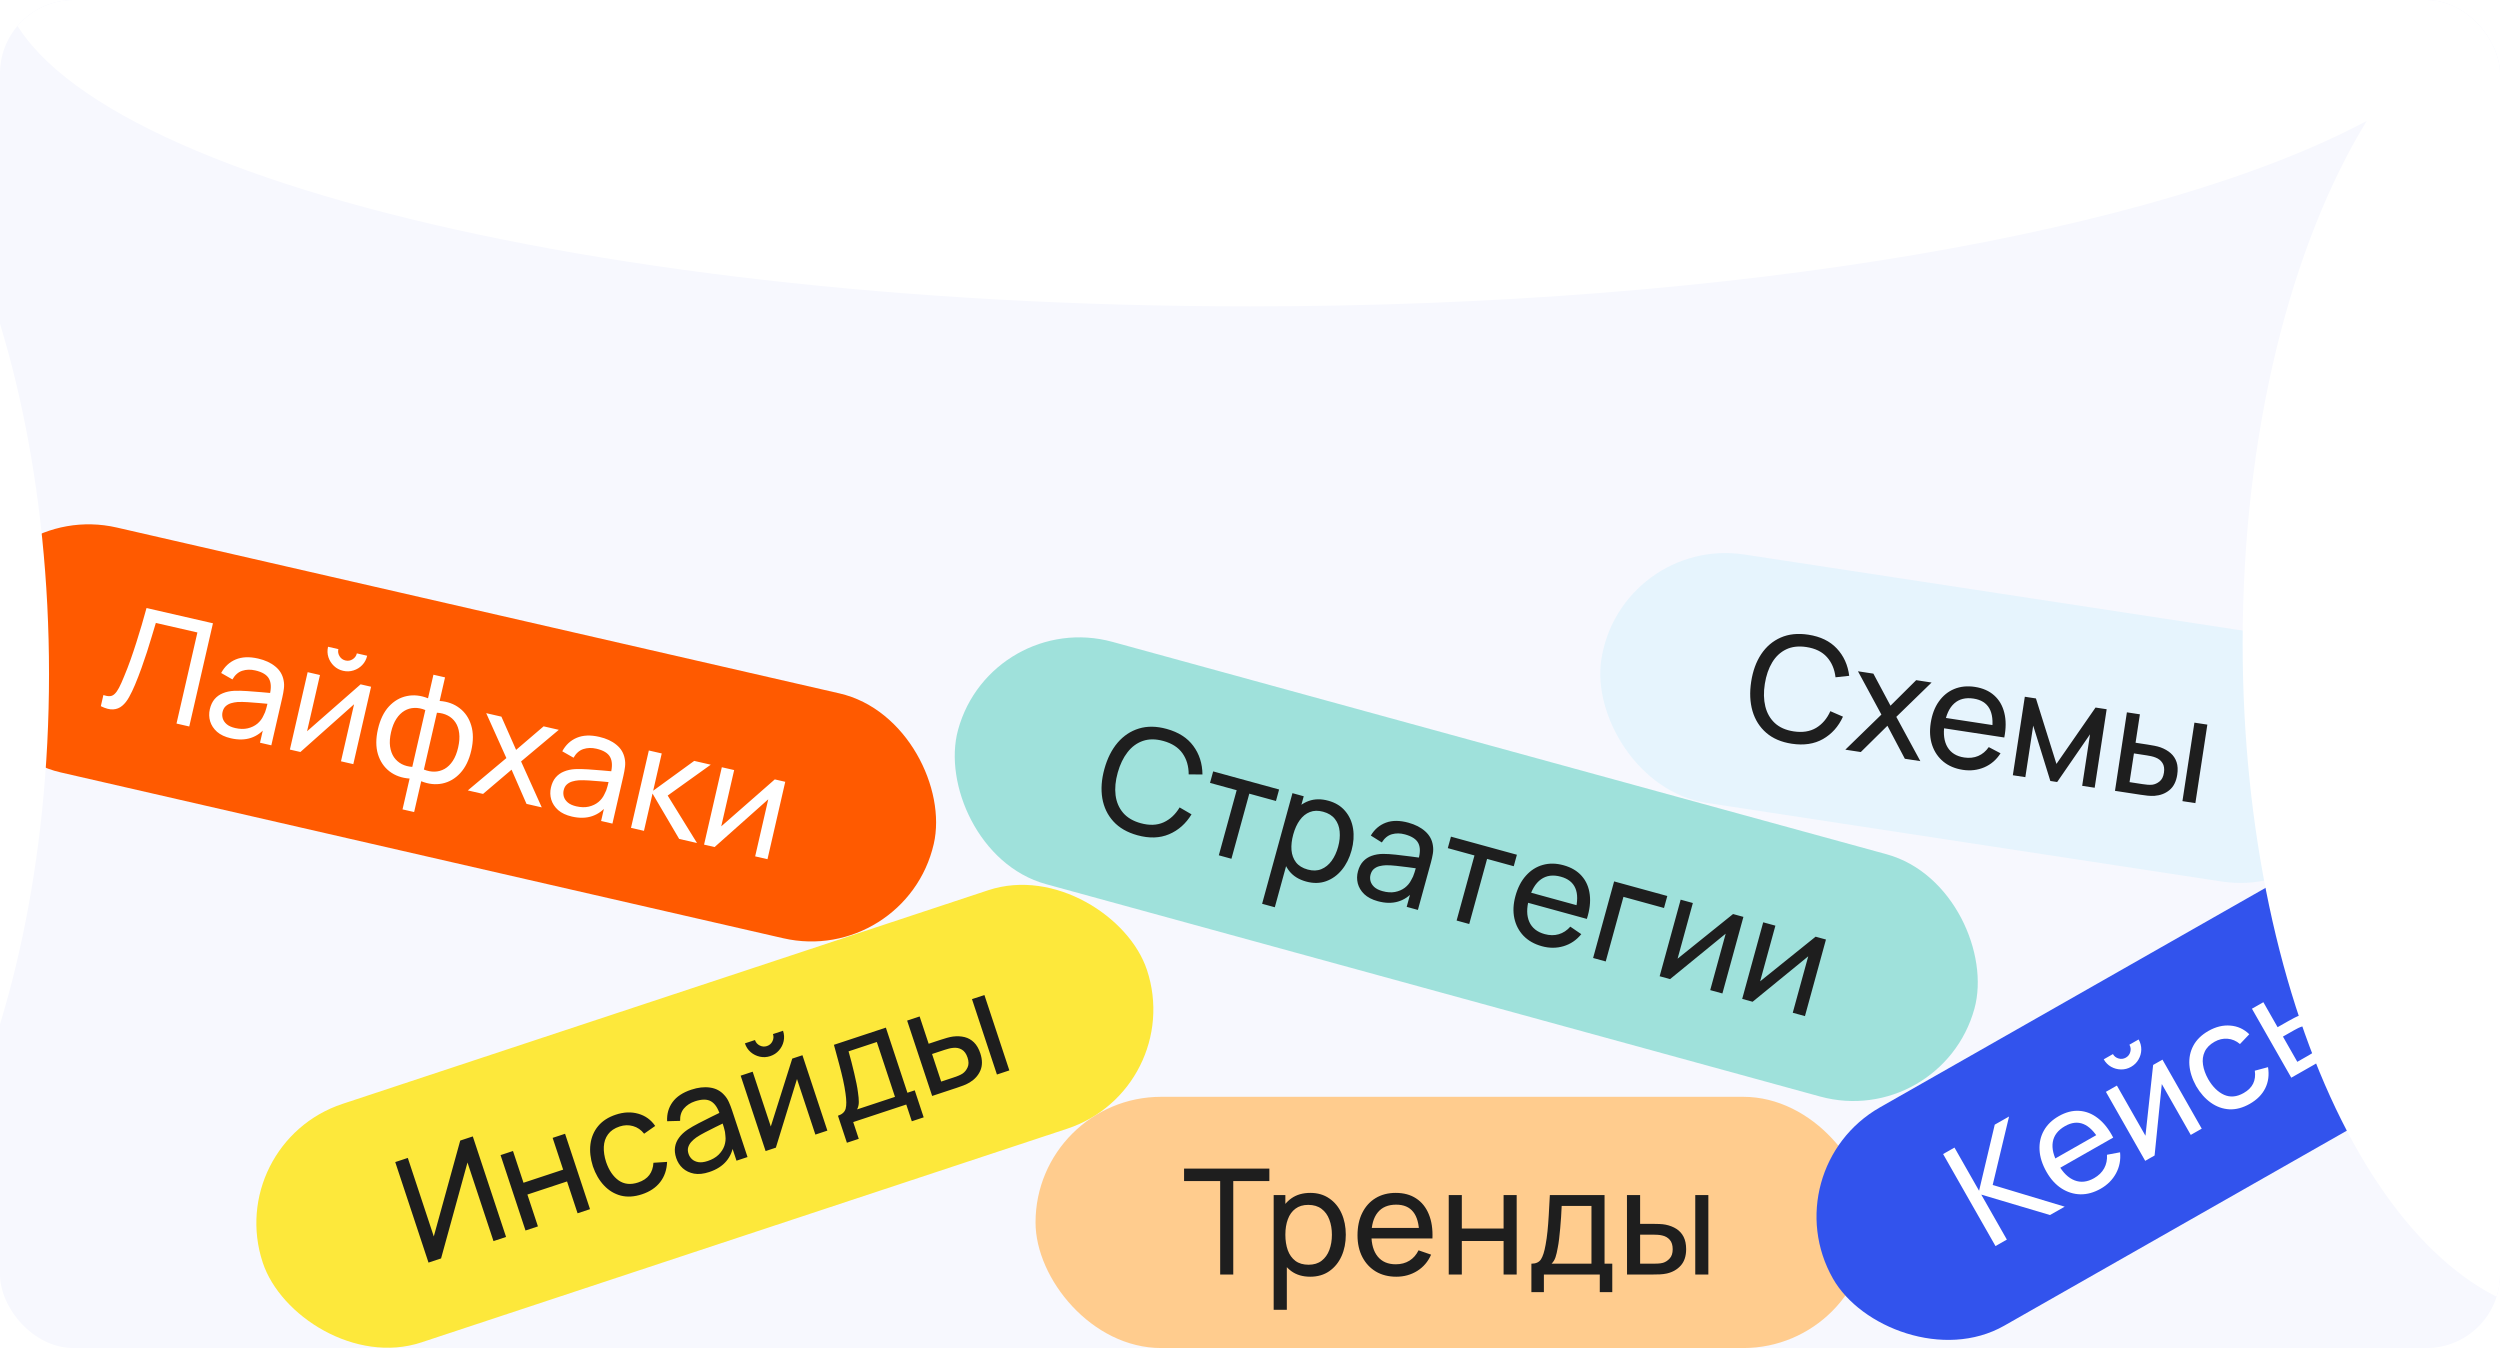 <svg width="408" height="220" viewBox="0 0 408 220" fill="none" xmlns="http://www.w3.org/2000/svg">
<g clip-path="url(#clip0_3152_7538)">
<rect width="408" height="220" rx="8" fill="#F7F8FE"/>
<rect x="-0.918" y="81.508" width="162" height="41" rx="20.5" transform="rotate(12.926 -0.918 81.508)" fill="#FF5A00"/>
<path d="M16.454 115.249L16.871 113.436C17.275 113.57 17.622 113.63 17.913 113.614C18.204 113.599 18.465 113.482 18.695 113.264C18.934 113.048 19.176 112.71 19.421 112.249C19.668 111.78 19.945 111.163 20.253 110.396C20.631 109.498 20.984 108.586 21.311 107.659C21.641 106.725 21.954 105.788 22.253 104.847C22.56 103.9 22.851 102.957 23.123 102.018C23.398 101.071 23.66 100.142 23.911 99.231L34.753 101.72L30.887 118.562L28.805 118.084L32.217 103.219L25.434 101.662C25.224 102.36 24.999 103.109 24.758 103.907C24.527 104.7 24.272 105.524 23.994 106.379C23.715 107.234 23.415 108.114 23.093 109.016C22.771 109.919 22.418 110.831 22.034 111.753C21.724 112.494 21.403 113.163 21.069 113.76C20.743 114.358 20.367 114.834 19.941 115.188C19.523 115.543 19.03 115.738 18.465 115.772C17.906 115.808 17.236 115.634 16.454 115.249ZM37.673 120.489C36.73 120.272 35.977 119.919 35.417 119.429C34.866 118.933 34.492 118.363 34.295 117.719C34.106 117.076 34.089 116.416 34.245 115.737C34.397 115.075 34.653 114.53 35.014 114.104C35.384 113.672 35.836 113.349 36.369 113.135C36.904 112.913 37.513 112.782 38.195 112.741C38.833 112.715 39.536 112.729 40.304 112.782C41.081 112.829 41.863 112.889 42.651 112.963C43.438 113.037 44.174 113.104 44.858 113.162L44.01 113.423C44.291 112.306 44.256 111.423 43.904 110.776C43.559 110.131 42.81 109.676 41.656 109.411C40.892 109.235 40.181 109.257 39.523 109.475C38.876 109.688 38.345 110.157 37.932 110.883L36.093 109.833C36.651 108.796 37.439 108.061 38.457 107.63C39.475 107.199 40.698 107.147 42.125 107.475C43.271 107.738 44.206 108.17 44.93 108.771C45.663 109.366 46.115 110.118 46.284 111.027C46.374 111.458 46.389 111.909 46.33 112.38C46.273 112.843 46.188 113.324 46.073 113.823L44.28 121.636L42.432 121.211L43.127 118.182L43.495 118.562C42.785 119.475 41.941 120.093 40.964 120.419C39.994 120.746 38.897 120.77 37.673 120.489ZM38.389 118.818C39.137 118.99 39.815 119.006 40.422 118.866C41.038 118.72 41.564 118.468 41.999 118.108C42.436 117.741 42.766 117.307 42.987 116.808C43.193 116.445 43.355 116.027 43.472 115.553C43.599 115.073 43.691 114.704 43.751 114.447L44.403 114.929C43.703 114.867 43.016 114.804 42.341 114.739C41.667 114.675 41.025 114.626 40.417 114.593C39.811 114.552 39.259 114.545 38.761 114.57C38.392 114.6 38.037 114.666 37.693 114.768C37.358 114.872 37.065 115.038 36.815 115.268C36.575 115.492 36.409 115.803 36.318 116.201C36.239 116.544 36.25 116.891 36.35 117.242C36.457 117.595 36.672 117.911 36.994 118.19C37.323 118.471 37.788 118.681 38.389 118.818ZM55.997 109.477C55.412 109.342 54.911 109.075 54.494 108.676C54.077 108.277 53.778 107.806 53.599 107.264C53.421 106.714 53.401 106.143 53.536 105.551L55.221 105.937C55.126 106.351 55.193 106.739 55.421 107.104C55.649 107.468 55.97 107.697 56.383 107.792C56.804 107.889 57.193 107.822 57.55 107.592C57.914 107.364 58.144 107.043 58.238 106.63L59.922 107.016C59.786 107.609 59.519 108.114 59.119 108.531C58.73 108.942 58.256 109.236 57.698 109.412C57.149 109.589 56.581 109.611 55.997 109.477ZM60.559 112.075L57.66 124.707L55.648 124.245L57.785 114.935L49.028 122.725L47.309 122.331L50.208 109.699L52.22 110.161L50.113 119.342L58.851 111.683L60.559 112.075ZM65.692 132.091L66.847 127.061C65.57 126.973 64.478 126.583 63.57 125.891C62.671 125.192 62.041 124.255 61.678 123.08C61.325 121.899 61.326 120.537 61.681 118.993C62.037 117.442 62.631 116.211 63.463 115.302C64.304 114.395 65.279 113.827 66.391 113.598C67.512 113.363 68.666 113.484 69.853 113.962L70.736 110.114L72.631 110.549L71.748 114.397C73.025 114.485 74.112 114.878 75.011 115.576C75.919 116.269 76.549 117.206 76.902 118.387C77.263 119.569 77.265 120.937 76.909 122.488C76.554 124.032 75.957 125.258 75.117 126.165C74.286 127.066 73.311 127.634 72.189 127.869C71.078 128.098 69.929 127.974 68.742 127.496L67.587 132.525L65.692 132.091ZM67.284 125.155L69.413 115.88C68.806 115.626 68.213 115.51 67.633 115.533C67.055 115.548 66.515 115.703 66.012 115.998C65.51 116.293 65.069 116.73 64.69 117.308C64.311 117.886 64.021 118.611 63.821 119.484C63.622 120.35 63.568 121.125 63.657 121.811C63.753 122.498 63.964 123.083 64.287 123.568C64.621 124.047 65.043 124.423 65.555 124.696C66.069 124.962 66.645 125.115 67.284 125.155ZM69.179 125.59C69.772 125.832 70.357 125.946 70.935 125.931C71.513 125.916 72.056 125.766 72.565 125.48C73.076 125.187 73.52 124.752 73.899 124.174C74.278 123.596 74.568 122.87 74.768 121.997C74.971 121.116 75.027 120.333 74.938 119.647C74.857 118.964 74.655 118.38 74.331 117.895C74.007 117.41 73.585 117.034 73.063 116.767C72.549 116.501 71.964 116.351 71.308 116.315L69.179 125.59ZM76.345 128.995L82.641 123.718L79.349 116.388L81.829 116.957L84.228 122.383L88.718 118.538L91.197 119.107L85.039 124.268L88.415 131.765L85.924 131.193L83.487 125.611L78.836 129.567L76.345 128.995ZM93.343 133.266C92.399 133.049 91.647 132.696 91.087 132.206C90.535 131.71 90.162 131.14 89.965 130.496C89.776 129.853 89.759 129.193 89.915 128.514C90.067 127.852 90.323 127.307 90.684 126.881C91.054 126.449 91.505 126.126 92.039 125.912C92.574 125.69 93.183 125.558 93.865 125.518C94.503 125.492 95.206 125.506 95.973 125.559C96.751 125.606 97.533 125.666 98.32 125.74C99.108 125.814 99.844 125.881 100.528 125.939L99.68 126.2C99.961 125.083 99.925 124.2 99.573 123.553C99.229 122.908 98.48 122.453 97.326 122.188C96.562 122.012 95.851 122.034 95.193 122.252C94.545 122.465 94.015 122.934 93.602 123.66L91.762 122.61C92.32 121.573 93.109 120.838 94.127 120.407C95.145 119.976 96.368 119.924 97.795 120.252C98.941 120.515 99.876 120.947 100.6 121.548C101.333 122.143 101.784 122.895 101.953 123.804C102.043 124.235 102.059 124.686 102 125.157C101.943 125.62 101.857 126.101 101.743 126.6L99.95 134.413L98.102 133.988L98.797 130.959L99.165 131.339C98.455 132.252 97.611 132.87 96.634 133.196C95.664 133.523 94.567 133.547 93.343 133.266ZM94.058 131.595C94.807 131.767 95.485 131.783 96.091 131.643C96.707 131.497 97.233 131.245 97.669 130.885C98.106 130.518 98.436 130.084 98.657 129.585C98.863 129.222 99.025 128.804 99.142 128.33C99.268 127.85 99.361 127.481 99.42 127.224L100.073 127.706C99.373 127.644 98.686 127.581 98.011 127.516C97.337 127.452 96.695 127.403 96.087 127.37C95.481 127.329 94.928 127.322 94.43 127.347C94.062 127.377 93.706 127.443 93.363 127.545C93.027 127.649 92.734 127.815 92.485 128.045C92.245 128.269 92.079 128.58 91.988 128.978C91.909 129.321 91.919 129.668 92.019 130.019C92.127 130.372 92.342 130.688 92.664 130.967C92.993 131.248 93.458 131.458 94.058 131.595ZM102.979 135.108L105.89 122.479L107.995 122.962L106.599 129.044L113.293 124.178L115.995 124.798L108.966 129.834L113.751 137.58L110.838 136.912L106.492 129.512L105.096 135.594L102.979 135.108ZM128.153 127.589L125.254 140.22L123.242 139.759L125.379 130.449L116.622 138.239L114.903 137.845L117.802 125.213L119.814 125.675L117.707 134.856L126.446 127.197L128.153 127.589Z" fill="white"/>
<rect x="169" y="179" width="136" height="41" rx="20.5" fill="#FFCC8E"/>
<path d="M199.132 208V192.748H193.24V190.72H207.16V192.748H201.268V208H199.132ZM213.827 208.36C212.611 208.36 211.587 208.06 210.755 207.46C209.923 206.852 209.291 206.032 208.859 205C208.435 203.96 208.223 202.796 208.223 201.508C208.223 200.204 208.435 199.036 208.859 198.004C209.291 196.972 209.923 196.16 210.755 195.568C211.595 194.976 212.623 194.68 213.839 194.68C215.039 194.68 216.071 194.98 216.935 195.58C217.807 196.172 218.475 196.984 218.939 198.016C219.403 199.048 219.635 200.212 219.635 201.508C219.635 202.804 219.403 203.968 218.939 205C218.475 206.032 217.807 206.852 216.935 207.46C216.071 208.06 215.035 208.36 213.827 208.36ZM207.863 213.76V195.04H209.771V204.58H210.011V213.76H207.863ZM213.563 206.404C214.419 206.404 215.127 206.188 215.687 205.756C216.247 205.324 216.667 204.74 216.947 204.004C217.227 203.26 217.367 202.428 217.367 201.508C217.367 200.596 217.227 199.772 216.947 199.036C216.675 198.3 216.251 197.716 215.675 197.284C215.107 196.852 214.383 196.636 213.503 196.636C212.663 196.636 211.967 196.844 211.415 197.26C210.863 197.668 210.451 198.24 210.179 198.976C209.907 199.704 209.771 200.548 209.771 201.508C209.771 202.452 209.903 203.296 210.167 204.04C210.439 204.776 210.855 205.356 211.415 205.78C211.975 206.196 212.691 206.404 213.563 206.404ZM227.882 208.36C226.61 208.36 225.498 208.08 224.546 207.52C223.602 206.952 222.866 206.164 222.338 205.156C221.81 204.14 221.546 202.956 221.546 201.604C221.546 200.188 221.806 198.964 222.326 197.932C222.846 196.892 223.57 196.092 224.498 195.532C225.434 194.964 226.53 194.68 227.786 194.68C229.09 194.68 230.198 194.98 231.11 195.58C232.03 196.18 232.718 197.036 233.174 198.148C233.638 199.26 233.838 200.584 233.774 202.12H231.614V201.352C231.59 199.76 231.266 198.572 230.642 197.788C230.018 196.996 229.09 196.6 227.858 196.6C226.538 196.6 225.534 197.024 224.846 197.872C224.158 198.72 223.814 199.936 223.814 201.52C223.814 203.048 224.158 204.232 224.846 205.072C225.534 205.912 226.514 206.332 227.786 206.332C228.642 206.332 229.386 206.136 230.018 205.744C230.65 205.352 231.146 204.788 231.506 204.052L233.558 204.76C233.054 205.904 232.294 206.792 231.278 207.424C230.27 208.048 229.138 208.36 227.882 208.36ZM223.094 202.12V200.404H232.67V202.12H223.094ZM236.434 208V195.04H238.57V200.5H245.386V195.04H247.522V208H245.386V202.528H238.57V208H236.434ZM249.923 210.88V206.236C250.651 206.236 251.171 206 251.483 205.528C251.795 205.048 252.047 204.26 252.239 203.164C252.367 202.476 252.471 201.74 252.551 200.956C252.631 200.172 252.699 199.3 252.755 198.34C252.819 197.372 252.879 196.272 252.935 195.04H261.863V206.236H263.123V210.88H261.083V208H251.963V210.88H249.923ZM253.211 206.236H259.727V196.804H254.867C254.843 197.372 254.811 197.968 254.771 198.592C254.731 199.208 254.683 199.824 254.627 200.44C254.579 201.056 254.519 201.64 254.447 202.192C254.383 202.736 254.307 203.224 254.219 203.656C254.115 204.256 253.995 204.764 253.859 205.18C253.723 205.596 253.507 205.948 253.211 206.236ZM265.531 208L265.519 195.04H267.667V199.732H269.647C270.023 199.732 270.407 199.74 270.799 199.756C271.191 199.772 271.531 199.808 271.819 199.864C272.491 200 273.079 200.228 273.583 200.548C274.087 200.868 274.479 201.3 274.759 201.844C275.039 202.388 275.179 203.064 275.179 203.872C275.179 204.992 274.887 205.88 274.303 206.536C273.727 207.184 272.971 207.616 272.035 207.832C271.715 207.904 271.347 207.952 270.931 207.976C270.523 207.992 270.135 208 269.767 208H265.531ZM267.667 206.236H269.803C270.043 206.236 270.311 206.228 270.607 206.212C270.903 206.196 271.167 206.156 271.399 206.092C271.807 205.972 272.171 205.736 272.491 205.384C272.819 205.032 272.983 204.528 272.983 203.872C272.983 203.208 272.823 202.696 272.503 202.336C272.191 201.976 271.779 201.74 271.267 201.628C271.035 201.572 270.791 201.536 270.535 201.52C270.279 201.504 270.035 201.496 269.803 201.496H267.667V206.236ZM276.667 208V195.04H278.803V208H276.667Z" fill="#1E1E1E"/>
<rect x="161.783" y="99.328" width="172" height="41" rx="20.5" transform="rotate(15.342 161.783 99.328)" fill="#9FE1DB"/>
<path d="M185.63 136.315C183.972 135.86 182.664 135.108 181.708 134.057C180.752 133.007 180.148 131.746 179.896 130.275C179.652 128.806 179.765 127.215 180.235 125.503C180.705 123.79 181.42 122.364 182.379 121.225C183.346 120.089 184.509 119.313 185.867 118.897C187.226 118.482 188.734 118.502 190.393 118.957C192.321 119.486 193.772 120.411 194.746 121.731C195.727 123.054 196.225 124.609 196.241 126.397L193.994 126.378C193.995 125.043 193.658 123.897 192.983 122.94C192.308 121.983 191.265 121.311 189.853 120.924C188.611 120.583 187.5 120.581 186.52 120.918C185.54 121.255 184.703 121.871 184.009 122.768C183.317 123.656 182.784 124.767 182.411 126.099C182.039 127.424 181.923 128.649 182.062 129.774C182.203 130.891 182.612 131.85 183.289 132.649C183.968 133.441 184.928 134.007 186.17 134.348C187.582 134.735 188.822 134.69 189.891 134.212C190.962 133.726 191.836 132.912 192.514 131.771L194.456 132.901C193.533 134.423 192.311 135.506 190.79 136.151C189.279 136.79 187.559 136.845 185.63 136.315ZM198.91 139.585L201.825 128.962L197.474 127.768L197.988 125.893L208.75 128.846L208.236 130.721L203.885 129.527L200.97 140.151L198.91 139.585ZM213.157 143.867C211.984 143.545 211.076 142.985 210.432 142.187C209.791 141.38 209.398 140.422 209.255 139.313C209.121 138.197 209.224 137.019 209.565 135.777C209.91 134.519 210.424 133.449 211.106 132.566C211.795 131.685 212.62 131.069 213.579 130.718C214.545 130.37 215.615 130.356 216.788 130.678C217.945 130.995 218.861 131.558 219.535 132.365C220.219 133.167 220.649 134.126 220.823 135.244C220.998 136.362 220.913 137.546 220.571 138.796C220.228 140.046 219.696 141.107 218.975 141.979C218.255 142.852 217.394 143.466 216.392 143.822C215.4 144.172 214.322 144.187 213.157 143.867ZM205.976 147.497L210.929 129.444L212.769 129.949L210.245 139.149L210.477 139.212L208.048 148.065L205.976 147.497ZM213.42 141.911C214.245 142.138 214.985 142.117 215.639 141.848C216.294 141.58 216.853 141.128 217.318 140.492C217.785 139.849 218.14 139.083 218.383 138.196C218.625 137.316 218.708 136.485 218.632 135.701C218.565 134.919 218.31 134.244 217.869 133.675C217.436 133.108 216.795 132.708 215.946 132.475C215.136 132.253 214.41 132.269 213.767 132.525C213.127 132.772 212.578 133.215 212.121 133.852C211.666 134.483 211.312 135.26 211.058 136.186C210.808 137.097 210.712 137.945 210.77 138.733C210.838 139.515 211.085 140.184 211.513 140.741C211.943 141.29 212.579 141.68 213.42 141.911ZM224.847 147.075C223.914 146.818 223.177 146.434 222.638 145.921C222.108 145.402 221.758 144.817 221.589 144.165C221.427 143.515 221.438 142.854 221.622 142.183C221.802 141.527 222.081 140.994 222.46 140.584C222.847 140.167 223.312 139.864 223.854 139.672C224.398 139.473 225.012 139.368 225.696 139.356C226.334 139.357 227.036 139.4 227.8 139.485C228.575 139.565 229.354 139.659 230.137 139.766C230.921 139.873 231.653 139.97 232.335 140.057L231.476 140.282C231.804 139.178 231.806 138.295 231.482 137.633C231.165 136.974 230.435 136.488 229.294 136.175C228.537 135.967 227.826 135.959 227.16 136.149C226.504 136.334 225.954 136.781 225.511 137.489L223.717 136.362C224.319 135.349 225.137 134.648 226.173 134.261C227.208 133.873 228.432 133.873 229.844 134.26C230.978 134.571 231.894 135.042 232.592 135.673C233.299 136.299 233.719 137.069 233.849 137.984C233.921 138.419 233.917 138.87 233.839 139.338C233.762 139.798 233.656 140.275 233.521 140.769L231.4 148.499L229.571 147.997L230.394 145L230.746 145.395C229.998 146.277 229.129 146.86 228.138 147.144C227.155 147.43 226.058 147.407 224.847 147.075ZM225.633 145.436C226.373 145.639 227.05 145.684 227.662 145.57C228.284 145.45 228.82 145.219 229.27 144.878C229.722 144.53 230.07 144.111 230.312 143.621C230.533 143.267 230.712 142.856 230.849 142.387C230.996 141.913 231.104 141.549 231.174 141.294L231.806 141.804C231.109 141.712 230.425 141.62 229.754 141.527C229.082 141.434 228.444 141.358 227.838 141.3C227.234 141.234 226.682 141.203 226.183 141.207C225.814 141.222 225.456 141.273 225.108 141.36C224.769 141.449 224.469 141.604 224.21 141.823C223.961 142.036 223.782 142.34 223.674 142.733C223.581 143.073 223.577 143.42 223.662 143.775C223.755 144.133 223.956 144.457 224.266 144.75C224.583 145.044 225.039 145.273 225.633 145.436ZM237.718 150.232L240.633 139.609L236.282 138.415L236.796 136.541L247.558 139.493L247.044 141.368L242.693 140.174L239.778 150.798L237.718 150.232ZM251.641 154.425C250.414 154.089 249.416 153.525 248.646 152.733C247.886 151.935 247.385 150.981 247.142 149.869C246.902 148.749 246.96 147.538 247.318 146.234C247.693 144.868 248.267 143.757 249.042 142.899C249.818 142.034 250.728 141.454 251.771 141.159C252.824 140.859 253.956 140.875 255.168 141.207C256.425 141.552 257.414 142.135 258.135 142.955C258.863 143.777 259.3 144.784 259.446 145.977C259.599 147.173 259.442 148.502 258.974 149.967L256.891 149.395L257.094 148.654C257.492 147.113 257.494 145.881 257.099 144.96C256.707 144.031 255.917 143.404 254.729 143.078C253.456 142.729 252.376 142.872 251.488 143.508C250.6 144.144 249.946 145.225 249.527 146.753C249.123 148.226 249.142 149.459 249.583 150.451C250.024 151.443 250.858 152.108 252.085 152.444C252.91 152.671 253.68 152.679 254.393 152.468C255.106 152.257 255.734 151.844 256.275 151.23L258.067 152.455C257.278 153.425 256.31 154.081 255.163 154.421C254.026 154.756 252.852 154.758 251.641 154.425ZM248.674 147.141L249.128 145.486L258.363 148.02L257.909 149.674L248.674 147.141ZM259.995 156.344L263.423 143.846L272.103 146.227L271.566 148.183L264.947 146.367L262.054 156.909L259.995 156.344ZM284.525 149.635L281.096 162.133L279.106 161.587L281.633 152.375L272.556 159.79L270.855 159.323L274.284 146.825L276.274 147.371L273.782 156.456L282.836 149.171L284.525 149.635ZM297.996 153.331L294.567 165.829L292.577 165.283L295.104 156.071L286.027 163.486L284.326 163.019L287.755 150.521L289.745 151.067L287.253 160.151L296.307 152.867L297.996 153.331Z" fill="#1E1E1E"/>
<rect x="289" y="190.859" width="121" height="41" rx="20.5" transform="rotate(-29.65 289 190.859)" fill="#3253ED"/>
<path d="M325.664 203.358L317.115 188.341L318.972 187.284L322.985 194.334L325.542 183.544L327.878 182.214L325.207 193.386L336.958 196.929L334.56 198.294L323.341 194.959L327.52 202.301L325.664 203.358ZM342.842 193.994C341.736 194.623 340.632 194.93 339.527 194.914C338.426 194.888 337.396 194.567 336.439 193.952C335.477 193.33 334.662 192.432 333.993 191.257C333.293 190.026 332.913 188.834 332.855 187.68C332.792 186.519 333.025 185.465 333.555 184.52C334.087 183.563 334.899 182.774 335.991 182.153C337.124 181.507 338.236 181.22 339.325 181.29C340.421 181.357 341.443 181.76 342.389 182.501C343.342 183.238 344.171 184.29 344.875 185.656L342.998 186.725L342.618 186.057C341.81 184.686 340.941 183.813 340.01 183.441C339.076 183.061 338.074 183.176 337.003 183.786C335.856 184.439 335.193 185.304 335.015 186.381C334.837 187.458 335.139 188.685 335.923 190.062C336.679 191.39 337.563 192.249 338.577 192.638C339.59 193.028 340.65 192.908 341.755 192.279C342.499 191.855 343.049 191.317 343.404 190.664C343.759 190.01 343.911 189.275 343.86 188.457L345.994 188.057C346.122 189.301 345.9 190.448 345.33 191.5C344.763 192.541 343.933 193.372 342.842 193.994ZM335.594 190.94L334.745 189.448L343.067 184.711L343.916 186.202L335.594 190.94ZM347.796 174.107C347.275 174.404 346.725 174.546 346.148 174.534C345.57 174.523 345.032 174.378 344.534 174.1C344.031 173.815 343.629 173.409 343.328 172.881L344.83 172.026C345.04 172.394 345.352 172.635 345.767 172.749C346.181 172.863 346.573 172.815 346.941 172.605C347.317 172.392 347.558 172.079 347.665 171.669C347.779 171.254 347.731 170.863 347.521 170.494L349.023 169.639C349.323 170.168 349.468 170.721 349.456 171.298C349.447 171.865 349.297 172.401 349.005 172.908C348.721 173.41 348.318 173.81 347.796 174.107ZM352.914 172.934L359.325 184.197L357.531 185.218L352.806 176.916L351.629 188.578L350.096 189.45L343.684 178.187L345.478 177.166L350.138 185.353L351.391 173.8L352.914 172.934ZM367.169 180.146C366.029 180.795 364.915 181.093 363.826 181.041C362.741 180.978 361.734 180.616 360.806 179.957C359.879 179.297 359.081 178.398 358.414 177.259C357.76 176.076 357.391 174.919 357.308 173.787C357.229 172.645 357.446 171.596 357.961 170.64C358.476 169.685 359.296 168.886 360.422 168.245C361.611 167.568 362.799 167.279 363.987 167.376C365.182 167.469 366.214 167.94 367.084 168.789L365.563 170.387C364.954 169.868 364.28 169.58 363.538 169.523C362.804 169.462 362.093 169.628 361.405 170.02C360.633 170.459 360.1 171.002 359.805 171.648C359.506 172.288 359.415 172.993 359.532 173.764C359.645 174.529 359.929 175.319 360.386 176.137C361.112 177.38 361.976 178.228 362.979 178.679C363.984 179.119 365.046 179.021 366.166 178.383C366.903 177.964 367.42 177.449 367.716 176.838C368.009 176.22 368.099 175.52 367.985 174.738L370.141 174.16C370.349 175.431 370.198 176.581 369.687 177.608C369.176 178.635 368.337 179.481 367.169 180.146ZM373.937 175.879L367.516 164.622L369.382 163.559L371.704 167.637L373.424 166.657C373.751 166.471 374.089 166.288 374.437 166.108C374.786 165.928 375.099 165.791 375.377 165.697C376.029 165.483 376.652 165.39 377.249 165.419C377.845 165.448 378.399 165.629 378.912 165.964C379.424 166.298 379.88 166.816 380.28 167.518C380.834 168.492 381.02 169.408 380.837 170.267C380.657 171.115 380.213 171.864 379.507 172.515C379.264 172.736 378.968 172.96 378.619 173.187C378.272 173.402 377.939 173.601 377.619 173.783L373.937 175.879ZM374.921 173.289L376.777 172.232C376.986 172.114 377.215 171.974 377.464 171.814C377.714 171.653 377.923 171.488 378.093 171.318C378.388 171.012 378.588 170.626 378.692 170.162C378.803 169.694 378.696 169.175 378.372 168.605C378.043 168.028 377.651 167.662 377.195 167.507C376.745 167.349 376.271 167.348 375.77 167.504C375.541 167.57 375.311 167.659 375.081 167.772C374.85 167.885 374.634 167.998 374.433 168.113L372.576 169.17L374.921 173.289ZM383.615 170.37L377.204 159.107L379.06 158.05L385.472 169.313L383.615 170.37Z" fill="white"/>
<rect x="36.441" y="186.591" width="152" height="41" rx="20.5" transform="rotate(-18.308 36.441 186.591)" fill="#FDE83B"/>
<path d="M82.588 201.868L80.537 202.547L76.293 189.719L71.982 205.378L69.931 206.056L64.503 189.651L66.553 188.973L70.794 201.789L75.109 186.142L77.16 185.463L82.588 201.868ZM85.762 200.818L81.691 188.514L83.719 187.843L85.434 193.027L91.905 190.886L90.19 185.702L92.218 185.031L96.289 197.335L94.261 198.006L92.542 192.811L86.071 194.952L87.79 200.147L85.762 200.818ZM104.777 194.906C103.532 195.318 102.38 195.391 101.323 195.126C100.272 194.85 99.356 194.298 98.576 193.469C97.796 192.64 97.191 191.602 96.761 190.353C96.352 189.065 96.218 187.858 96.36 186.732C96.506 185.597 96.926 184.611 97.618 183.775C98.311 182.939 99.272 182.318 100.503 181.911C101.801 181.481 103.023 181.431 104.169 181.76C105.322 182.086 106.241 182.751 106.927 183.754L105.122 185.021C104.627 184.393 104.022 183.978 103.307 183.777C102.599 183.573 101.869 183.595 101.117 183.844C100.274 184.123 99.644 184.55 99.228 185.126C98.809 185.694 98.582 186.368 98.544 187.147C98.505 187.919 98.628 188.75 98.915 189.641C99.382 191.003 100.063 192.004 100.957 192.643C101.856 193.273 102.917 193.385 104.14 192.981C104.945 192.714 105.553 192.311 105.964 191.77C106.373 191.222 106.598 190.554 106.64 189.764L108.868 189.621C108.822 190.909 108.448 192.006 107.745 192.913C107.042 193.819 106.053 194.484 104.777 194.906ZM115.752 191.275C114.833 191.579 114.007 191.667 113.273 191.539C112.545 191.4 111.93 191.107 111.427 190.658C110.932 190.207 110.576 189.65 110.357 188.99C110.143 188.344 110.08 187.746 110.168 187.194C110.26 186.633 110.479 186.122 110.824 185.663C111.166 185.195 111.619 184.768 112.181 184.379C112.713 184.026 113.321 183.674 114.005 183.321C114.694 182.958 115.394 182.604 116.106 182.259C116.818 181.914 117.481 181.589 118.096 181.285L117.507 181.947C117.168 180.846 116.68 180.11 116.043 179.739C115.414 179.366 114.537 179.365 113.413 179.737C112.669 179.984 112.072 180.371 111.624 180.898C111.18 181.416 110.969 182.092 110.993 182.927L108.875 182.983C108.815 181.807 109.108 180.77 109.755 179.873C110.402 178.977 111.421 178.298 112.81 177.839C113.927 177.469 114.951 177.354 115.881 177.492C116.817 177.621 117.593 178.03 118.208 178.72C118.509 179.042 118.756 179.419 118.95 179.852C119.141 180.277 119.317 180.733 119.478 181.219L121.996 188.83L120.196 189.425L119.22 186.474L119.732 186.608C119.597 187.757 119.197 188.723 118.53 189.509C117.87 190.292 116.944 190.88 115.752 191.275ZM115.498 189.475C116.227 189.234 116.815 188.896 117.261 188.462C117.712 188.018 118.031 187.529 118.217 186.996C118.4 186.455 118.457 185.914 118.387 185.372C118.375 184.955 118.297 184.513 118.151 184.047C118.01 183.571 117.899 183.208 117.816 182.957L118.624 183.031C117.993 183.341 117.373 183.643 116.762 183.938C116.152 184.233 115.578 184.523 115.041 184.811C114.502 185.09 114.026 185.37 113.613 185.65C113.314 185.867 113.044 186.108 112.803 186.373C112.57 186.636 112.406 186.93 112.311 187.256C112.222 187.572 112.242 187.924 112.37 188.311C112.48 188.645 112.669 188.937 112.937 189.185C113.212 189.431 113.56 189.59 113.98 189.662C114.407 189.731 114.913 189.669 115.498 189.475ZM125.71 172.357C125.14 172.546 124.573 172.577 124.009 172.452C123.445 172.327 122.946 172.079 122.512 171.709C122.075 171.331 121.761 170.853 121.57 170.276L123.211 169.733C123.344 170.136 123.603 170.434 123.987 170.627C124.371 170.82 124.764 170.85 125.167 170.717C125.577 170.581 125.875 170.322 126.06 169.941C126.253 169.557 126.283 169.163 126.15 168.761L127.791 168.218C127.982 168.795 128.015 169.366 127.889 169.93C127.769 170.483 127.516 170.98 127.131 171.419C126.753 171.856 126.279 172.169 125.71 172.357ZM130.958 172.213L135.029 184.517L133.07 185.166L130.069 176.097L126.621 187.299L124.947 187.853L120.876 175.549L122.835 174.901L125.794 183.844L129.295 172.764L130.958 172.213ZM138.213 186.497L136.754 182.088C137.445 181.86 137.865 181.472 138.013 180.926C138.158 180.373 138.15 179.545 137.988 178.444C137.893 177.751 137.761 177.02 137.591 176.25C137.42 175.481 137.211 174.632 136.962 173.703C136.719 172.763 136.431 171.7 136.097 170.513L144.573 167.709L148.09 178.338L149.286 177.942L150.745 182.351L148.808 182.992L147.903 180.258L139.245 183.122L140.15 185.857L138.213 186.497ZM139.876 181.056L146.062 179.009L143.099 170.054L138.485 171.581C138.641 172.128 138.798 172.704 138.956 173.308C139.111 173.906 139.259 174.506 139.399 175.108C139.547 175.708 139.674 176.281 139.779 176.828C139.889 177.365 139.97 177.852 140.022 178.29C140.112 178.892 140.158 179.412 140.159 179.85C140.161 180.287 140.066 180.689 139.876 181.056ZM152.127 178.86L148.044 166.56L150.083 165.885L151.557 170.34L153.437 169.718C153.794 169.6 154.161 169.487 154.538 169.379C154.916 169.271 155.25 169.198 155.541 169.161C156.221 169.079 156.851 169.111 157.43 169.256C158.009 169.402 158.517 169.689 158.954 170.117C159.391 170.546 159.736 171.143 159.99 171.91C160.341 172.974 160.343 173.909 159.995 174.715C159.651 175.511 159.069 176.159 158.249 176.658C157.967 176.827 157.633 176.988 157.246 177.141C156.863 177.284 156.498 177.414 156.148 177.53L152.127 178.86ZM153.6 176.515L155.628 175.844C155.856 175.768 156.108 175.676 156.384 175.568C156.66 175.46 156.898 175.339 157.098 175.205C157.448 174.963 157.719 174.625 157.913 174.19C158.113 173.753 158.111 173.223 157.905 172.6C157.696 171.97 157.383 171.534 156.967 171.293C156.557 171.049 156.092 170.954 155.571 171.009C155.333 171.029 155.09 171.071 154.842 171.136C154.594 171.202 154.36 171.271 154.139 171.343L152.111 172.014L153.6 176.515ZM162.699 175.362L158.628 163.058L160.656 162.387L164.727 174.691L162.699 175.362Z" fill="#1E1E1E"/>
<rect x="264.425" y="87.404" width="126" height="41" rx="20.5" transform="rotate(8.68 264.425 87.404)" fill="#E6F4FD"/>
<path d="M292.403 121.375C290.703 121.116 289.317 120.52 288.245 119.587C287.174 118.655 286.428 117.473 286.007 116.041C285.594 114.61 285.522 113.017 285.79 111.261C286.058 109.506 286.602 108.007 287.423 106.764C288.252 105.523 289.317 104.618 290.618 104.047C291.919 103.477 293.419 103.322 295.119 103.581C297.097 103.883 298.645 104.633 299.765 105.832C300.893 107.032 301.568 108.519 301.791 110.293L299.557 110.535C299.403 109.208 298.936 108.109 298.155 107.237C297.373 106.365 296.259 105.819 294.812 105.598C293.538 105.404 292.435 105.531 291.5 105.979C290.566 106.427 289.806 107.136 289.221 108.107C288.637 109.07 288.237 110.235 288.02 111.602C287.804 112.961 287.831 114.191 288.1 115.292C288.37 116.385 288.887 117.29 289.652 118.005C290.418 118.713 291.438 119.164 292.711 119.359C294.158 119.58 295.385 119.39 296.391 118.791C297.398 118.184 298.172 117.275 298.713 116.063L300.773 116.96C300.032 118.579 298.944 119.796 297.509 120.613C296.082 121.423 294.38 121.677 292.403 121.375ZM301.156 122.347L307.044 116.618L303.219 109.552L305.734 109.936L308.528 115.17L312.721 111.003L315.236 111.387L309.476 116.99L313.399 124.216L310.872 123.83L308.028 118.444L303.683 122.733L301.156 122.347ZM320.334 125.639C319.076 125.447 318.019 125.003 317.163 124.305C316.315 123.601 315.706 122.711 315.337 121.635C314.968 120.551 314.886 119.341 315.09 118.004C315.303 116.605 315.745 115.434 316.415 114.492C317.086 113.542 317.922 112.861 318.924 112.447C319.935 112.027 321.062 111.912 322.303 112.101C323.592 112.298 324.642 112.762 325.453 113.493C326.272 114.225 326.823 115.175 327.106 116.343C327.397 117.512 327.395 118.851 327.1 120.36L324.965 120.034L325.08 119.275C325.297 117.697 325.156 116.474 324.657 115.605C324.16 114.728 323.303 114.196 322.085 114.01C320.78 113.811 319.723 114.079 318.915 114.813C318.107 115.548 317.584 116.698 317.344 118.264C317.114 119.774 317.275 120.996 317.829 121.931C318.382 122.865 319.287 123.428 320.545 123.62C321.391 123.749 322.156 123.668 322.84 123.375C323.524 123.083 324.099 122.601 324.566 121.927L326.488 122.937C325.817 123.992 324.932 124.755 323.832 125.226C322.741 125.691 321.575 125.829 320.334 125.639ZM316.542 118.748L316.801 117.052L326.267 118.497L326.009 120.193L316.542 118.748ZM328.494 126.521L330.45 113.709L332.265 113.986L335.611 124.67L341.992 115.471L343.807 115.748L341.851 128.56L339.811 128.248L341.095 119.838L335.73 127.625L334.615 127.455L331.819 118.422L330.535 126.832L328.494 126.521ZM345.165 129.066L347.109 116.252L349.232 116.576L348.524 121.215L350.481 121.513C350.853 121.57 351.231 121.636 351.616 121.711C352.001 121.786 352.332 121.873 352.608 121.972C353.252 122.208 353.799 122.522 354.249 122.914C354.699 123.307 355.021 123.793 355.216 124.373C355.411 124.953 355.447 125.642 355.325 126.441C355.156 127.548 354.733 128.382 354.057 128.942C353.39 129.496 352.577 129.809 351.619 129.881C351.292 129.904 350.921 129.896 350.506 129.857C350.101 129.811 349.716 129.76 349.352 129.705L345.165 129.066ZM347.542 127.644L349.654 127.967C349.891 128.003 350.157 128.035 350.452 128.064C350.747 128.093 351.014 128.093 351.253 128.065C351.675 128.008 352.07 127.83 352.44 127.53C352.817 127.231 353.055 126.758 353.154 126.11C353.254 125.453 353.174 124.923 352.912 124.519C352.657 124.116 352.286 123.82 351.797 123.632C351.576 123.542 351.34 123.469 351.089 123.415C350.839 123.361 350.599 123.316 350.369 123.281L348.258 122.958L347.542 127.644ZM356.173 130.746L358.129 117.935L360.24 118.257L358.285 131.069L356.173 130.746Z" fill="#1E1E1E"/>
<g filter="url(#filter0_f_3152_7538)">
<path d="M204 220C316.666 220 408 244.624 408 275C408 305.376 316.666 330 204 330C91.334 330 0 305.376 0 275C0 244.624 91.334 220 204 220ZM-47 0C-16.624 0 8 49.249 8 110C8 170.751 -16.624 220 -47 220C-77.376 220 -102 170.751 -102 110C-102 49.249 -77.376 0 -47 0ZM204 -60C316.666 -60 408 -35.376 408 -5C408 -3.903 407.879 -2.814 407.645 -1.733C411.92 -3.867 416.394 -5 421 -5C451.376 -5 476 44.249 476 105C476 165.751 451.376 215 421 215C390.624 215 366 165.751 366 105C366 70.611 373.891 39.907 386.249 19.736C352.662 37.687 283.664 50 204 50C91.334 50 0 25.376 0 -5C0 -35.376 91.334 -60 204 -60Z" fill="white"/>
</g>
</g>
<defs>
<filter id="filter0_f_3152_7538" x="-202" y="-160" width="778" height="590" filterUnits="userSpaceOnUse" color-interpolation-filters="sRGB">
<feFlood flood-opacity="0" result="BackgroundImageFix"/>
<feBlend mode="normal" in="SourceGraphic" in2="BackgroundImageFix" result="shape"/>
<feGaussianBlur stdDeviation="50" result="effect1_foregroundBlur_3152_7538"/>
</filter>
<clipPath id="clip0_3152_7538">
<rect width="408" height="220" rx="12" fill="white"/>
</clipPath>
</defs>
</svg>
